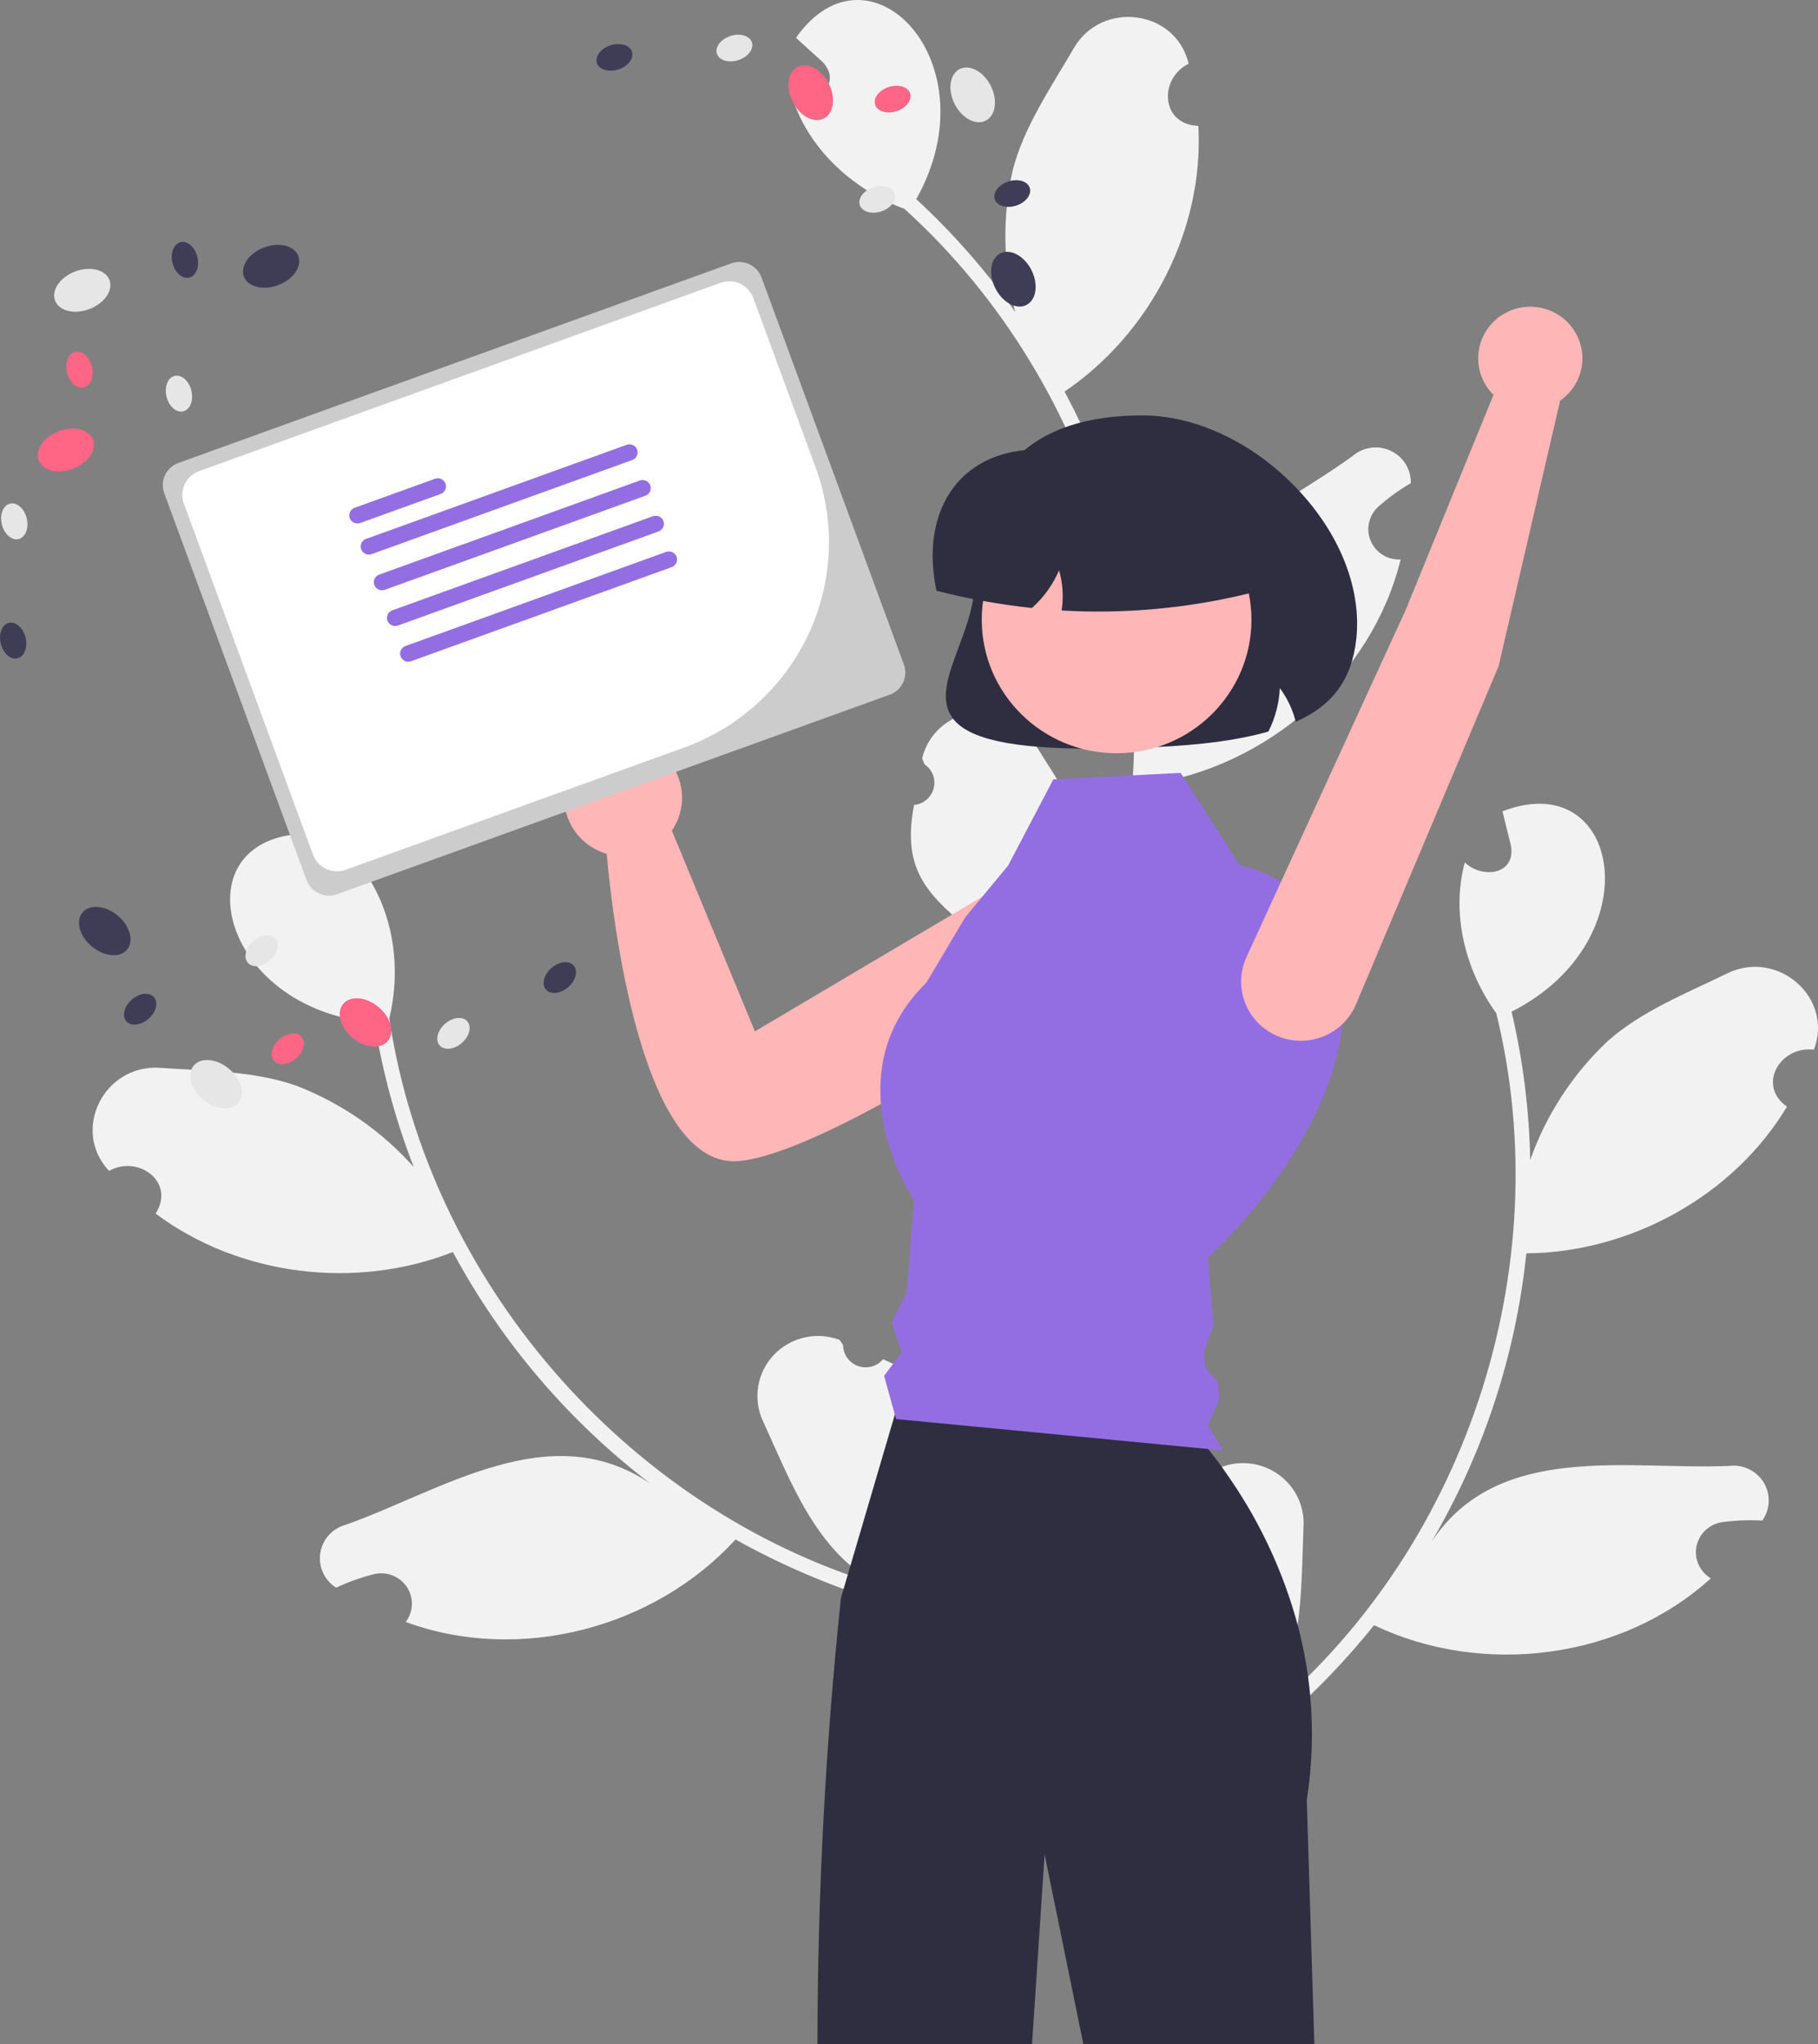 <svg width="283" height="318" viewBox="0 0 283 318" fill="none" xmlns="http://www.w3.org/2000/svg">
<rect x="0" y="0" width="283" height="318" fill="#808080" stroke="none"/>
<g clip-path="url(#clip0_0_259)">
<path d="M137.457 211.458C136.997 212.006 136.377 212.401 135.683 212.59C134.988 212.778 134.252 212.75 133.574 212.51C132.895 212.27 132.308 211.83 131.891 211.249C131.474 210.667 131.248 209.973 131.243 209.26C131.043 208.96 130.899 208.745 130.698 208.446C128.942 207.783 127.026 207.654 125.195 208.077C123.365 208.499 121.704 209.453 120.424 210.816C119.145 212.18 118.306 213.89 118.015 215.729C117.724 217.567 117.994 219.45 118.791 221.135C123.187 230.68 127.011 241.349 136.747 246.547C97.107 234.478 66.684 198.955 60.6 158.425C62.528 150.479 61.247 141.472 56.203 134.876C54.689 138.303 49.533 139.626 48.56 135.144C48.281 133.33 48.018 131.515 47.739 129.701C27.887 129.991 33.788 157.012 58.303 159.097C59.541 166.77 61.585 174.294 64.402 181.547C59.443 175.983 53.22 171.664 46.246 168.946C39.6 166.572 32.121 166.616 24.942 166.12C16.203 165.506 11.019 175.799 16.974 182.153C21.567 179.585 27.355 183.937 24.225 188.792C37.231 198.52 55.398 200.711 70.498 194.773C78.047 208.813 88.533 221.099 101.255 230.811C85.691 220.216 68.803 231.884 53.849 237.195C52.824 237.467 51.9 238.028 51.191 238.81C50.483 239.592 50.019 240.562 49.857 241.601C49.696 242.639 49.843 243.702 50.281 244.66C50.719 245.617 51.429 246.427 52.324 246.992C54.211 246.1 56.184 245.396 58.212 244.889C59.169 244.658 60.175 244.725 61.091 245.082C62.008 245.438 62.791 246.067 63.332 246.881C63.874 247.696 64.148 248.656 64.117 249.63C64.086 250.605 63.751 251.546 63.158 252.325C80.869 258.83 101.886 253.288 114.496 239.495C121.512 243.408 128.919 246.588 136.599 248.985L155.388 228.579C155.226 228.299 155.05 228.02 154.882 227.747C153.263 229.744 151.402 231.537 149.343 233.087C147.968 222.696 148.478 216.079 137.457 211.458L137.457 211.458Z" fill="#F2F2F2"/>
<path d="M181.942 235.438C182.577 235.774 183.301 235.908 184.016 235.823C184.731 235.738 185.402 235.437 185.939 234.962C186.476 234.487 186.852 233.859 187.016 233.165C187.181 232.471 187.126 231.743 186.859 231.081C186.931 230.729 186.982 230.476 187.053 230.124C188.427 228.854 190.153 228.019 192.009 227.727C193.865 227.434 195.768 227.698 197.472 228.482C199.176 229.267 200.605 230.538 201.574 232.132C202.544 233.726 203.011 235.57 202.916 237.429C202.481 247.91 203.004 259.22 195.968 267.669C228.081 241.688 242.723 197.427 232.916 157.618C228.104 150.979 225.859 142.16 228.017 134.168C230.725 136.775 236.004 136.075 235.198 131.561C234.765 129.777 234.317 127.998 233.884 126.214C252.38 119.068 257.21 146.297 235.3 157.384C237.077 164.952 238.051 172.684 238.204 180.452C240.678 173.447 244.795 167.124 250.219 162.002C255.47 157.321 262.413 154.568 268.872 151.428C276.732 147.597 285.455 155.192 282.36 163.301C277.128 162.639 273.426 168.831 278.174 172.158C269.834 186.025 253.844 194.838 237.598 194.978C235.955 210.801 230.925 226.095 222.842 239.841C233.221 224.216 253.306 228.715 269.179 228.049C270.232 227.917 271.301 228.092 272.255 228.552C273.21 229.012 274.009 229.737 274.554 230.638C275.1 231.54 275.368 232.579 275.327 233.629C275.286 234.68 274.938 235.695 274.324 236.553C272.236 236.431 270.141 236.516 268.069 236.804C267.095 236.947 266.189 237.385 265.476 238.058C264.763 238.73 264.278 239.605 264.086 240.561C263.895 241.518 264.007 242.509 264.407 243.4C264.807 244.291 265.476 245.038 266.321 245.538C252.397 258.176 230.821 260.893 213.888 252.828C208.881 259.072 203.233 264.784 197.034 269.872L171.858 257.99C171.901 257.671 171.958 257.346 172.01 257.031C174.27 258.276 176.676 259.242 179.174 259.908C176.488 249.771 173.495 243.834 181.941 235.438H181.942Z" fill="#F2F2F2"/>
<path d="M204.599 318H168.64L162.609 288.48L160.653 318H127.25C127.263 294.818 128.482 271.652 130.904 248.594L131.318 247.197L131.972 244.964L132.386 243.562L139.298 220.06L139.844 218.194H181.468C183.864 220.422 186.073 222.838 188.075 225.418C188.753 226.274 189.461 227.201 190.187 228.199C190.691 228.906 191.213 229.648 191.735 230.426C196.373 237.263 199.84 244.81 201.995 252.764V252.77C202.361 254.13 202.685 255.523 202.967 256.946V256.952C203.219 258.218 203.441 259.501 203.615 260.814C203.747 261.77 203.861 262.739 203.945 263.719C204.446 269.149 204.27 274.62 203.423 280.009L204.599 318Z" fill="#2F2E41"/>
<path d="M37.078 171.573C38.207 170.26 37.576 167.892 35.669 166.285C33.763 164.678 31.301 164.44 30.172 165.753C29.043 167.067 29.674 169.434 31.58 171.041C33.487 172.648 35.949 172.886 37.078 171.573Z" fill="#E6E6E6"/>
<path d="M46.129 164.63C47.31 163.587 47.672 162.082 46.939 161.269C46.206 160.455 44.655 160.642 43.474 161.685C42.293 162.729 41.931 164.234 42.664 165.047C43.397 165.86 44.948 165.674 46.129 164.63Z" fill="#FF6584"/>
<path d="M71.914 162.23C73.095 161.187 73.458 159.682 72.725 158.868C71.992 158.055 70.44 158.242 69.259 159.285C68.079 160.328 67.716 161.834 68.449 162.647C69.182 163.46 70.733 163.273 71.914 162.23Z" fill="#E6E6E6"/>
<path d="M60.352 161.967C61.481 160.654 60.851 158.286 58.944 156.679C57.037 155.072 54.576 154.834 53.447 156.147C52.318 157.461 52.948 159.828 54.855 161.435C56.762 163.042 59.223 163.28 60.352 161.967Z" fill="#FF6584"/>
<path d="M23.144 158.472C24.324 157.429 24.687 155.924 23.954 155.11C23.221 154.297 21.669 154.484 20.489 155.527C19.308 156.571 18.945 158.076 19.678 158.889C20.411 159.702 21.963 159.516 23.144 158.472Z" fill="#3F3D56"/>
<path d="M19.761 147.751C20.89 146.437 20.259 144.07 18.352 142.463C16.445 140.856 13.984 140.618 12.855 141.931C11.726 143.244 12.356 145.612 14.263 147.219C16.17 148.826 18.631 149.064 19.761 147.751Z" fill="#3F3D56"/>
<path d="M142.292 125.231C143.009 125.159 143.686 124.871 144.231 124.406C144.777 123.941 145.165 123.321 145.343 122.63C145.521 121.939 145.48 121.21 145.225 120.543C144.971 119.876 144.516 119.303 143.921 118.9C143.782 118.569 143.682 118.33 143.543 117.998C143.969 116.186 144.931 114.54 146.308 113.273C147.684 112.005 149.411 111.174 151.268 110.885C153.124 110.595 155.026 110.862 156.729 111.649C158.432 112.437 159.858 113.711 160.825 115.306C166.366 124.247 173.169 133.347 172.087 144.246C184.114 104.95 171.345 60.124 140.786 32.491C133.053 29.636 126.223 23.554 123.513 15.728C127.23 16.398 131.218 12.902 128.006 9.6C126.642 8.358 125.269 7.128 123.905 5.886C135.235 -10.256 154.578 9.682 142.633 30.98C148.37 36.282 153.532 42.163 158.034 48.527C156.143 41.347 156 33.824 157.618 26.578C159.341 19.794 163.555 13.676 167.148 7.504C171.516 -0.016 183.034 1.474 185.032 9.914C180.315 12.252 180.729 19.436 186.544 19.578C187.43 35.693 179.119 51.836 165.711 60.921C173.257 74.963 177.694 90.436 178.725 106.309C178.542 87.608 197.749 80.255 210.551 70.941C211.351 70.25 212.337 69.805 213.388 69.66C214.439 69.515 215.511 69.676 216.471 70.123C217.432 70.57 218.24 71.285 218.797 72.179C219.355 73.073 219.637 74.109 219.611 75.16C217.809 76.212 216.117 77.438 214.56 78.821C213.832 79.478 213.327 80.341 213.113 81.293C212.9 82.245 212.989 83.239 213.369 84.139C213.749 85.038 214.4 85.8 215.234 86.319C216.068 86.837 217.044 87.088 218.027 87.036C213.585 105.214 197.204 119.38 178.605 122.033C177.965 129.98 176.493 137.84 174.212 145.486L146.622 149.52C146.477 149.231 146.342 148.93 146.207 148.64C148.785 148.425 151.326 147.899 153.774 147.073C145.837 140.141 140.009 136.864 142.292 125.232L142.292 125.231Z" fill="#F2F2F2"/>
<path d="M170.041 116.473C157.48 116.473 150.667 114.953 148.288 111.709C146.189 108.847 147.596 105.07 149.226 100.697C150.397 97.554 151.725 93.992 151.725 90.467C151.725 73.319 160.507 64.624 177.826 64.624C186.443 64.624 195.696 69.156 202.576 76.748C208.832 83.65 211.948 91.909 211.126 99.41C210.452 105.561 207.56 109.606 202.025 112.141L201.702 112.289L201.61 111.948C201.132 110.182 200.323 108.522 199.225 107.052C199.118 109.359 198.531 111.619 197.5 113.69L197.441 113.808L197.313 113.844C191.049 115.611 183.615 116.09 177.838 116.309C175.026 116.417 172.427 116.472 170.041 116.473Z" fill="#2F2E41"/>
<path d="M173.465 140.364C172.983 138.963 172.171 137.696 171.096 136.668C170.021 135.64 168.714 134.88 167.283 134.452C165.852 134.025 164.338 133.941 162.868 134.208C161.398 134.475 160.013 135.086 158.829 135.989L117.513 160.446L104.585 129.213C105.677 127.627 106.233 125.739 106.175 123.82C106.116 121.901 105.445 120.05 104.258 118.531C103.071 117.013 101.429 115.906 99.567 115.37C97.706 114.833 95.72 114.893 93.895 115.543C92.071 116.192 90.501 117.397 89.41 118.984C88.32 120.572 87.766 122.461 87.826 124.379C87.887 126.298 88.56 128.149 89.749 129.666C90.938 131.182 92.581 132.287 94.443 132.822C95.24 141.829 99.668 182.084 115.074 180.621C128.023 179.391 160.182 158.187 170.17 150.834C171.768 149.659 172.948 148.012 173.54 146.131C174.132 144.249 174.106 142.23 173.465 140.364Z" fill="#FFB6B6"/>
<path d="M88.472 153.55C89.653 152.507 90.016 151.002 89.283 150.189C88.55 149.375 86.998 149.562 85.817 150.605C84.637 151.649 84.274 153.154 85.007 153.967C85.74 154.78 87.291 154.594 88.472 153.55Z" fill="#3F3D56"/>
<path d="M42.062 149.375C43.242 148.331 43.605 146.826 42.872 146.013C42.139 145.2 40.588 145.386 39.407 146.43C38.226 147.473 37.863 148.978 38.596 149.791C39.33 150.605 40.881 150.418 42.062 149.375Z" fill="#E6E6E6"/>
<path d="M163.966 121.246L183.777 120.236L192.978 134.631C192.978 134.631 210.291 137.497 209.091 157.696C207.891 177.895 188.027 195.619 188.027 195.619L188.876 206.138L187.401 210.31L187.59 212.653L189.602 215.133L189.809 217.699L188.027 221.759L190.451 225.646L139.488 220.757L137.624 214.036L140.343 210.426L138.824 205.719L141.107 201.19L142.297 186.807C142.297 186.807 129.274 167.436 144.225 152.845L150.225 142.746L156.939 134.636L163.966 121.246Z" fill="#936EE3"/>
<path d="M2.71 102.416C3.781 102.165 4.354 100.725 3.99 99.2C3.625 97.675 2.461 96.643 1.39 96.894C0.318 97.145 -0.255 98.585 0.11 100.11C0.475 101.634 1.639 102.667 2.71 102.416Z" fill="#3F3D56"/>
<path d="M2.885 83.867C3.956 83.616 4.529 82.176 4.165 80.651C3.8 79.127 2.636 78.094 1.565 78.345C0.494 78.596 -0.079 80.036 0.285 81.561C0.65 83.086 1.814 84.118 2.885 83.867Z" fill="#E6E6E6"/>
<path d="M173.815 117.181C185.408 117.181 194.807 107.876 194.807 96.398C194.807 84.919 185.408 75.614 173.815 75.614C162.222 75.614 152.823 84.919 152.823 96.398C152.823 107.876 162.222 117.181 173.815 117.181Z" fill="#FFB6B6"/>
<path d="M171.004 95.138C169.195 95.138 167.387 95.088 165.581 94.987L165.258 94.969L165.3 94.652C165.566 92.668 165.417 90.651 164.86 88.727C163.915 90.918 162.509 92.884 160.736 94.494L160.636 94.585L160.501 94.57C155.594 94.039 150.731 93.16 145.95 91.943L145.767 91.896L145.73 91.713C145.373 89.977 145.189 88.21 145.178 86.439C145.178 80.904 147.205 76.246 150.885 73.322C154.891 70.14 160.632 69.161 167.058 70.565H187.606C189.865 70.567 192.031 71.457 193.629 73.038C195.226 74.62 196.124 76.764 196.127 79.001V91.884L195.903 91.942C187.775 94.057 179.408 95.131 171.004 95.138Z" fill="#2F2E41"/>
<path d="M11.391 72.911C13.726 72.016 15.11 69.987 14.481 68.378C13.852 66.77 11.449 66.191 9.114 67.086C6.778 67.981 5.395 70.011 6.024 71.619C6.653 73.228 9.056 73.806 11.391 72.911Z" fill="#FF6584"/>
<path d="M28.516 63.997C29.588 63.746 30.161 62.306 29.796 60.781C29.432 59.257 28.268 58.224 27.196 58.475C26.125 58.726 25.552 60.166 25.916 61.691C26.281 63.215 27.445 64.248 28.516 63.997Z" fill="#E6E6E6"/>
<path d="M13.03 60.274C14.102 60.023 14.675 58.583 14.31 57.058C13.946 55.533 12.782 54.501 11.71 54.752C10.639 55.003 10.066 56.443 10.431 57.968C10.795 59.492 11.959 60.525 13.03 60.274Z" fill="#FF6584"/>
<path d="M13.941 48.073C16.276 47.178 17.66 45.149 17.031 43.54C16.402 41.932 13.999 41.353 11.664 42.248C9.328 43.144 7.945 45.173 8.574 46.782C9.203 48.39 11.606 48.968 13.941 48.073Z" fill="#E6E6E6"/>
<path d="M159.749 47.459C161.312 46.698 161.684 44.278 160.579 42.053C159.474 39.828 157.31 38.641 155.747 39.403C154.184 40.164 153.813 42.584 154.918 44.809C156.023 47.034 158.186 48.221 159.749 47.459Z" fill="#3F3D56"/>
<path d="M29.444 43.193C30.515 42.942 31.088 41.502 30.724 39.978C30.359 38.453 29.195 37.42 28.124 37.671C27.052 37.922 26.479 39.362 26.844 40.887C27.208 42.412 28.372 43.444 29.444 43.193Z" fill="#3F3D56"/>
<path d="M43.345 44.339C45.68 43.444 47.063 41.414 46.434 39.806C45.806 38.197 43.403 37.619 41.067 38.514C38.732 39.409 37.349 41.439 37.977 43.047C38.606 44.656 41.009 45.234 43.345 44.339Z" fill="#3F3D56"/>
<path d="M27.77 72.02C26.85 72.353 26.101 73.034 25.687 73.913C25.274 74.792 25.229 75.798 25.564 76.709L47.731 136.931C48.067 137.841 48.755 138.583 49.642 138.992C50.53 139.402 51.546 139.446 52.467 139.115L138.501 108.071C139.42 107.738 140.169 107.057 140.583 106.178C140.996 105.299 141.041 104.293 140.706 103.382L118.539 43.16C118.203 42.25 117.515 41.508 116.628 41.099C115.74 40.689 114.724 40.645 113.804 40.976L27.77 72.02Z" fill="#CCCCCC"/>
<path d="M106.48 116.305L53.819 135.307C52.828 135.663 51.735 135.616 50.779 135.175C49.824 134.734 49.084 133.936 48.722 132.956L28.616 78.336C28.256 77.355 28.304 76.272 28.749 75.326C29.195 74.38 30 73.647 30.991 73.289L112.163 43.999C113.154 43.643 114.247 43.691 115.202 44.131C116.158 44.572 116.898 45.37 117.26 46.35L126.975 72.742C130.081 81.21 129.668 90.552 125.825 98.719C121.983 106.886 115.026 113.21 106.48 116.305Z" fill="white"/>
<path d="M68.588 76.846L56.073 81.361C55.916 81.418 55.75 81.444 55.583 81.436C55.416 81.429 55.252 81.39 55.101 81.32C54.949 81.25 54.813 81.151 54.7 81.029C54.588 80.907 54.5 80.765 54.443 80.609C54.386 80.454 54.36 80.289 54.367 80.124C54.374 79.959 54.414 79.796 54.485 79.646C54.555 79.496 54.655 79.362 54.778 79.25C54.901 79.138 55.045 79.052 55.202 78.995L67.717 74.479C68.034 74.365 68.383 74.38 68.689 74.521C68.995 74.662 69.232 74.918 69.347 75.231C69.463 75.545 69.448 75.892 69.305 76.194C69.163 76.497 68.905 76.731 68.588 76.846Z" fill="#936EE3"/>
<path d="M98.422 71.563L57.855 86.201C57.698 86.258 57.531 86.284 57.364 86.276C57.197 86.269 57.033 86.23 56.881 86.16C56.73 86.09 56.594 85.992 56.48 85.87C56.367 85.748 56.28 85.605 56.223 85.45C56.165 85.294 56.14 85.129 56.147 84.963C56.154 84.798 56.194 84.636 56.265 84.486C56.336 84.336 56.435 84.201 56.559 84.089C56.682 83.978 56.827 83.891 56.984 83.835L97.55 69.197C97.707 69.14 97.874 69.115 98.041 69.122C98.208 69.129 98.372 69.168 98.523 69.238C98.674 69.308 98.811 69.407 98.924 69.529C99.036 69.651 99.124 69.793 99.181 69.949C99.238 70.104 99.264 70.269 99.257 70.434C99.25 70.6 99.21 70.762 99.139 70.912C99.069 71.062 98.969 71.196 98.846 71.308C98.723 71.42 98.579 71.507 98.422 71.563Z" fill="#936EE3"/>
<path d="M100.466 77.118L59.899 91.756C59.742 91.813 59.576 91.838 59.409 91.831C59.242 91.824 59.078 91.784 58.927 91.715C58.775 91.645 58.639 91.546 58.526 91.424C58.413 91.302 58.326 91.159 58.269 91.004C58.212 90.849 58.186 90.684 58.193 90.519C58.2 90.353 58.24 90.191 58.311 90.041C58.381 89.891 58.481 89.757 58.604 89.645C58.727 89.533 58.871 89.446 59.028 89.39L99.595 74.752C99.912 74.638 100.262 74.653 100.567 74.794C100.873 74.936 101.109 75.191 101.224 75.504C101.34 75.818 101.325 76.164 101.183 76.467C101.04 76.769 100.783 77.004 100.466 77.118Z" fill="#936EE3"/>
<path d="M102.511 82.673L61.944 97.311C61.787 97.368 61.62 97.393 61.453 97.386C61.286 97.379 61.123 97.34 60.971 97.27C60.819 97.2 60.683 97.102 60.57 96.98C60.457 96.858 60.37 96.715 60.312 96.559C60.255 96.404 60.229 96.239 60.237 96.073C60.244 95.908 60.284 95.746 60.355 95.596C60.425 95.446 60.525 95.311 60.648 95.199C60.772 95.088 60.916 95.001 61.073 94.945L101.64 80.307C101.797 80.25 101.964 80.225 102.131 80.232C102.297 80.239 102.461 80.278 102.613 80.348C102.764 80.418 102.9 80.517 103.013 80.639C103.126 80.76 103.214 80.903 103.271 81.059C103.328 81.214 103.354 81.379 103.346 81.544C103.339 81.709 103.299 81.872 103.229 82.022C103.158 82.171 103.058 82.306 102.935 82.418C102.812 82.53 102.668 82.616 102.511 82.673Z" fill="#936EE3"/>
<path d="M104.556 88.228L63.989 102.866C63.672 102.98 63.322 102.965 63.016 102.824C62.711 102.683 62.474 102.427 62.358 102.114C62.243 101.8 62.258 101.453 62.4 101.151C62.543 100.848 62.801 100.614 63.118 100.499L103.685 85.861C103.842 85.805 104.008 85.779 104.175 85.786C104.342 85.793 104.506 85.833 104.657 85.903C104.809 85.973 104.945 86.071 105.058 86.193C105.171 86.315 105.258 86.458 105.315 86.613C105.373 86.769 105.398 86.934 105.391 87.099C105.384 87.264 105.344 87.426 105.273 87.576C105.203 87.726 105.103 87.861 104.98 87.973C104.857 88.084 104.713 88.171 104.556 88.228Z" fill="#936EE3"/>
<path d="M233.275 103.655L211.064 156.279C210.116 158.506 208.322 160.274 206.069 161.203C203.816 162.132 201.285 162.146 199.021 161.243C197.85 160.776 196.787 160.078 195.898 159.191C195.008 158.304 194.31 157.246 193.847 156.084C193.383 154.921 193.164 153.677 193.202 152.427C193.24 151.178 193.535 149.949 194.068 148.816L218.832 94.853L232.483 61.435C231.304 60.27 230.515 58.774 230.224 57.15C229.933 55.526 230.154 53.852 230.857 52.357C231.561 50.861 232.712 49.616 234.154 48.791C235.597 47.966 237.261 47.601 238.921 47.745C240.581 47.888 242.156 48.535 243.431 49.596C244.707 50.657 245.622 52.081 246.052 53.674C246.482 55.268 246.406 56.954 245.834 58.504C245.263 60.053 244.223 61.391 242.857 62.335L233.275 103.655Z" fill="#FFB6B6"/>
<path d="M137.187 32.888C138.69 32.395 139.627 31.156 139.28 30.121C138.934 29.087 137.435 28.648 135.933 29.141C134.43 29.634 133.494 30.872 133.84 31.907C134.186 32.942 135.685 33.381 137.187 32.888Z" fill="#E6E6E6"/>
<path d="M158.2 31.98C159.702 31.487 160.639 30.248 160.292 29.214C159.946 28.179 158.447 27.74 156.945 28.233C155.443 28.726 154.506 29.965 154.852 30.999C155.199 32.034 156.697 32.473 158.2 31.98Z" fill="#3F3D56"/>
<path d="M139.577 17.288C141.079 16.794 142.016 15.556 141.67 14.521C141.323 13.487 139.825 13.048 138.322 13.541C136.82 14.034 135.883 15.272 136.23 16.307C136.576 17.342 138.075 17.781 139.577 17.288Z" fill="#FF6584"/>
<path d="M153.416 18.787C154.979 18.025 155.35 15.605 154.245 13.38C153.14 11.155 150.977 9.969 149.414 10.73C147.85 11.491 147.479 13.912 148.584 16.136C149.689 18.361 151.853 19.548 153.416 18.787Z" fill="#E6E6E6"/>
<path d="M128.203 18.448C129.766 17.687 130.137 15.266 129.032 13.041C127.927 10.816 125.764 9.63 124.201 10.391C122.638 11.152 122.266 13.573 123.371 15.797C124.477 18.022 126.64 19.209 128.203 18.448Z" fill="#FF6584"/>
<path d="M96.272 10.801C97.774 10.308 98.711 9.07 98.365 8.035C98.018 7 96.52 6.561 95.017 7.054C93.515 7.548 92.578 8.786 92.925 9.821C93.271 10.855 94.77 11.294 96.272 10.801Z" fill="#3F3D56"/>
<path d="M114.95 9.349C116.452 8.855 117.389 7.617 117.043 6.582C116.696 5.548 115.198 5.109 113.695 5.602C112.193 6.095 111.256 7.333 111.603 8.368C111.949 9.403 113.448 9.842 114.95 9.349Z" fill="#E6E6E6"/>
</g>
<defs>
<clipPath id="clip0_0_259">
<rect width="283" height="318" fill="white"/>
</clipPath>
</defs>
</svg>
